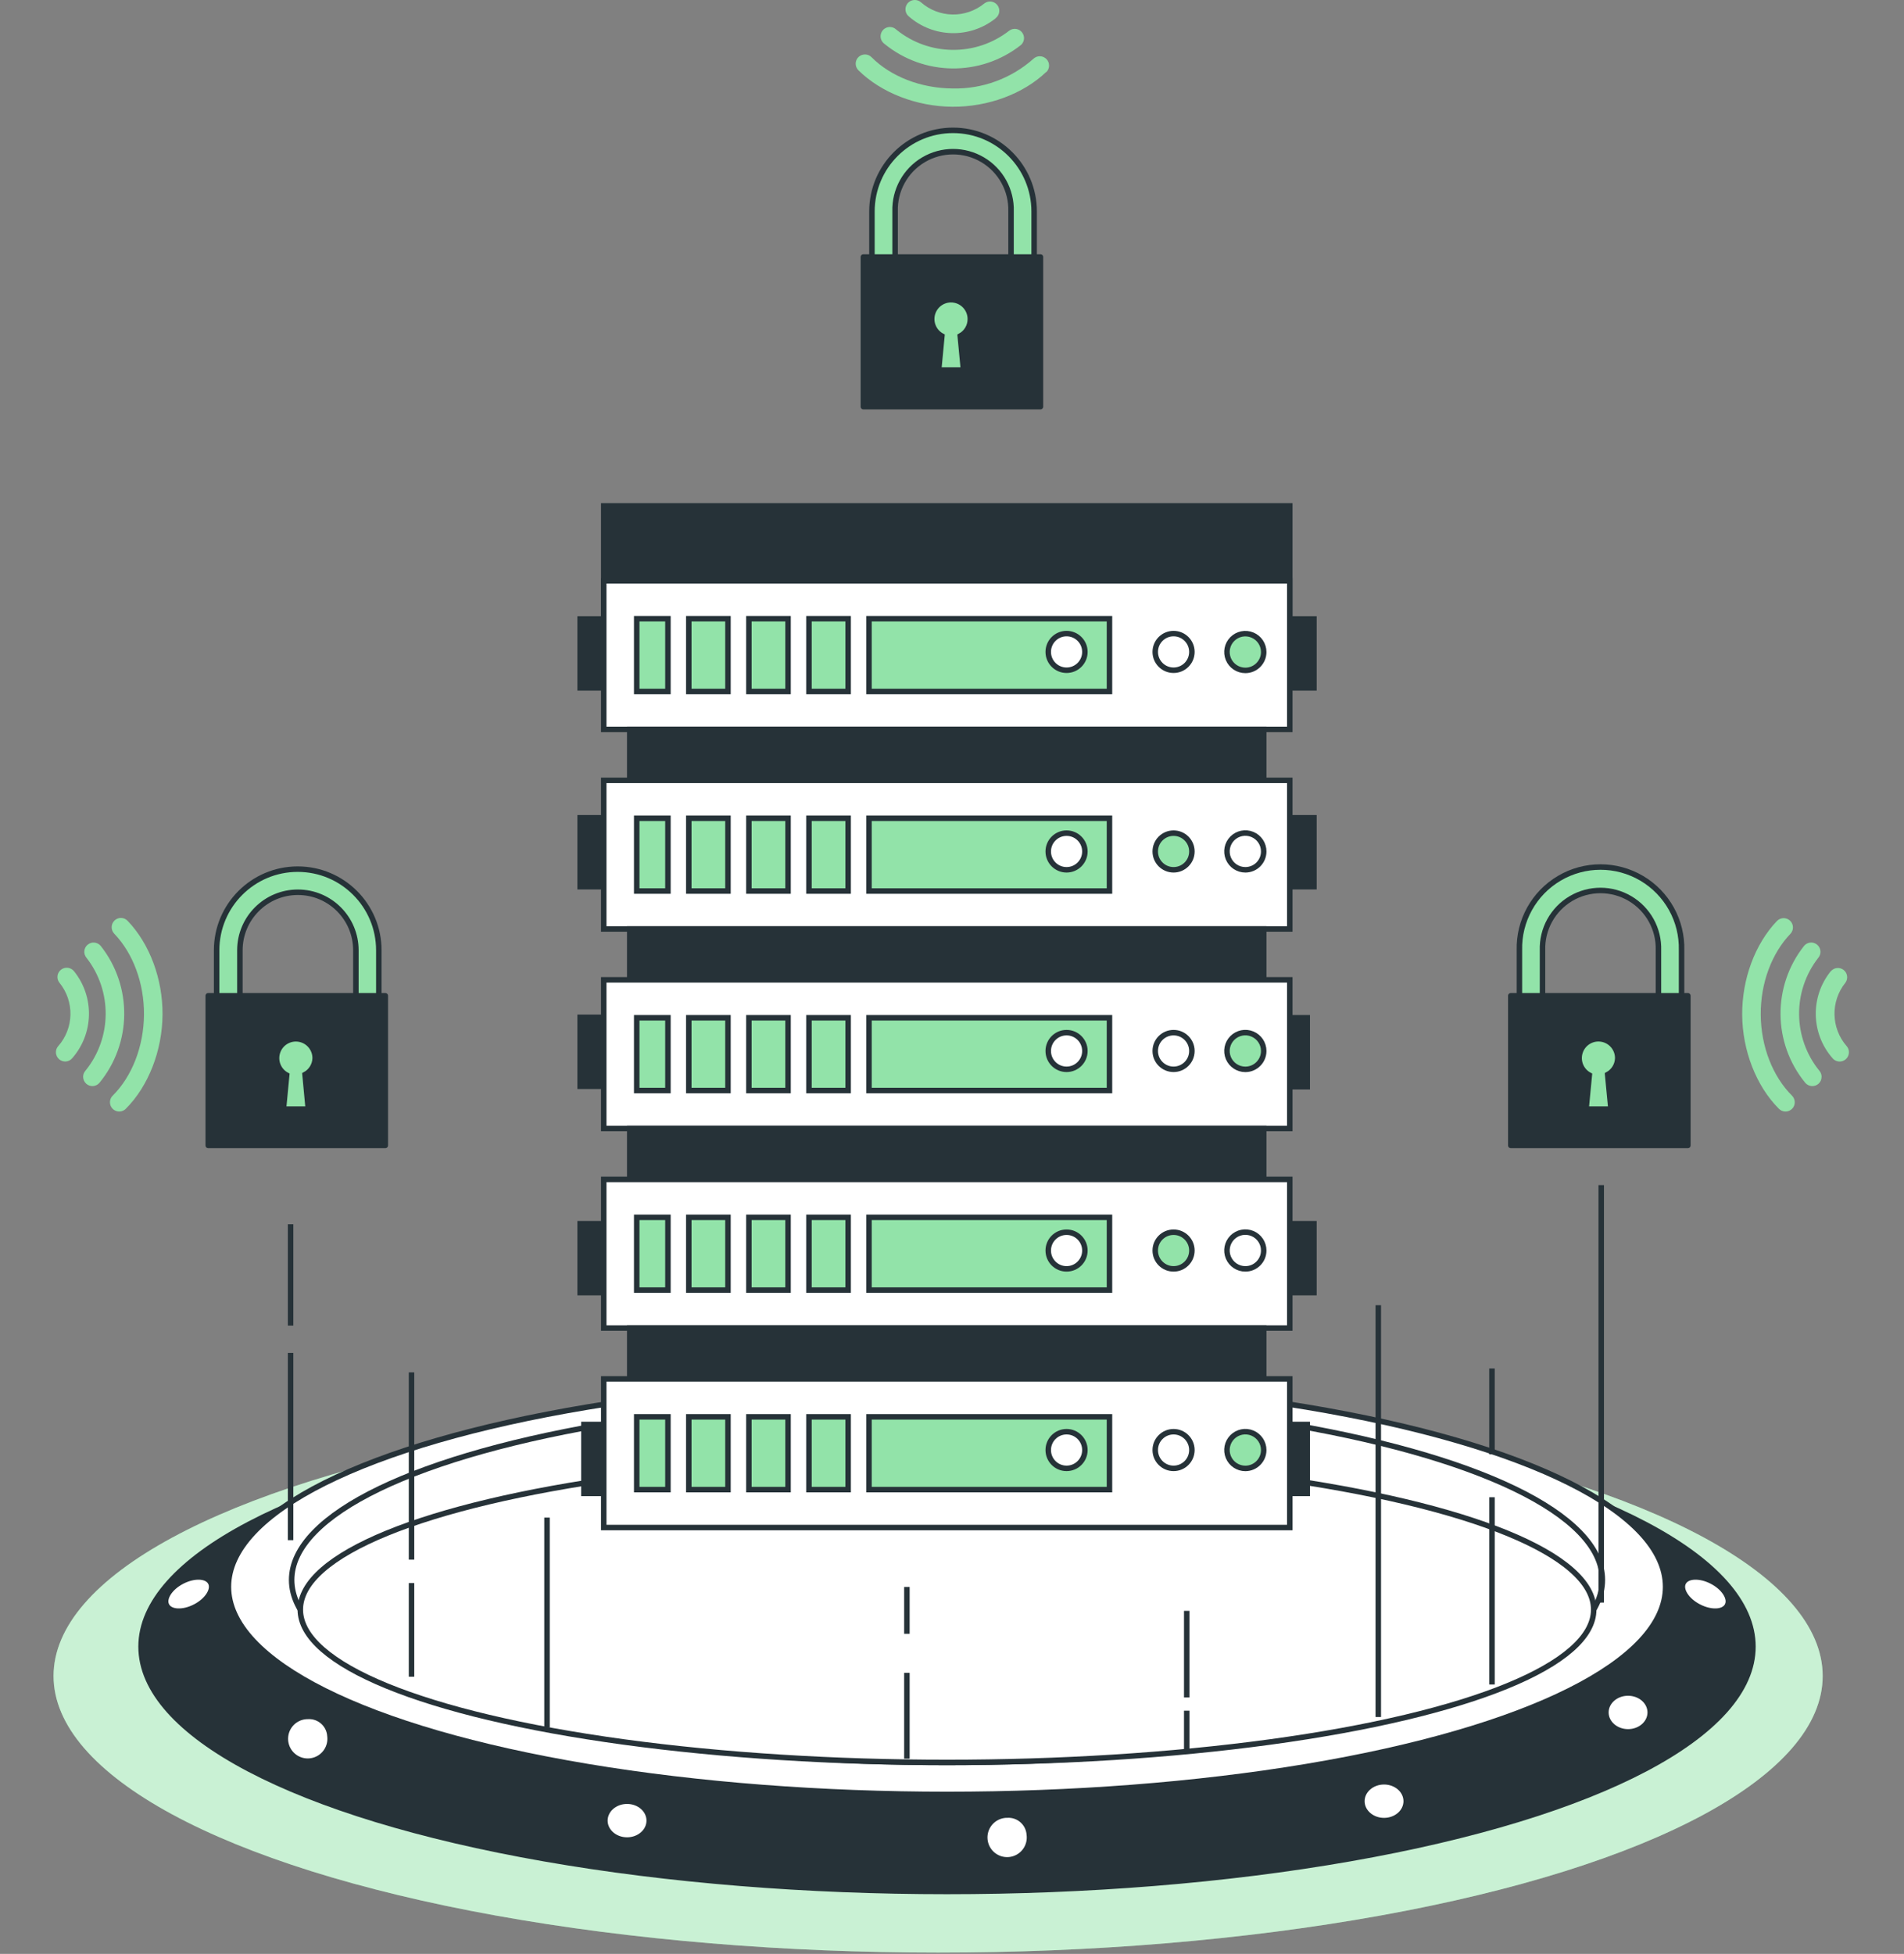 <?xml version="1.0" encoding="UTF-8"?>
<svg width="347px" height="356px" viewBox="0 0 347 356" version="1.1" xmlns="http://www.w3.org/2000/svg" xmlns:xlink="http://www.w3.org/1999/xlink">
    <rect x="0" y="0" width="347" height="356" fill="#808080" stroke="none"/>
    <title>Artboard</title>
    <g id="Artboard" stroke="none" stroke-width="1" fill="none" fill-rule="evenodd">
        <g id="p2" transform="translate(9.76, 0)">
            <g id="freepik--Padlocks--inject-154" transform="translate(0.43, 0)" fill-rule="nonzero">
                <path d="M176.18,52.57 L150.83,52.57 C149.669,52.57 148.726,51.632 148.72,50.47 L148.72,38.53 C148.72,30.368 155.337,23.75 163.5,23.75 C171.663,23.75 178.28,30.368 178.28,38.53 L178.28,50.47 C178.28,51.63 177.34,52.57 176.18,52.57 L176.18,52.57 Z M152.94,48.36 L174.07,48.36 L174.07,38.53 C174.189,34.678 172.201,31.067 168.884,29.106 C165.566,27.145 161.444,27.145 158.126,29.106 C154.809,31.067 152.822,34.678 152.94,38.53 L152.94,48.36 Z" id="Shape" stroke="#263238" fill="#92E3A9" stroke-linecap="round" stroke-linejoin="round"></path>
                <rect id="Rectangle" stroke="#263238" fill="#263238" stroke-linecap="round" stroke-linejoin="round" x="147.16" y="46.82" width="32.27" height="27.27"></rect>
                <path d="M166.65,58.14 C166.657,56.416 165.414,54.94 163.713,54.655 C162.012,54.369 160.355,55.358 159.799,56.99 C159.242,58.622 159.949,60.417 161.47,61.23 L160.88,67.43 L165.4,67.43 L164.81,61.23 C165.946,60.618 166.653,59.431 166.65,58.14 L166.65,58.14 Z" id="Path" stroke="#263238" fill="#92E3A9"></path>
                <path d="M294.17,187.18 L268.82,187.18 C268.261,187.18 267.726,186.958 267.332,186.562 C266.937,186.166 266.717,185.629 266.72,185.07 L266.72,173.14 C266.58,167.77 269.365,162.747 273.994,160.021 C278.623,157.294 284.367,157.294 288.996,160.021 C293.625,162.747 296.41,167.77 296.27,173.14 L296.27,185.07 C296.273,185.629 296.053,186.166 295.659,186.562 C295.264,186.958 294.729,187.18 294.17,187.18 Z M270.93,182.97 L292.06,182.97 L292.06,173.14 C292.179,169.288 290.191,165.677 286.874,163.716 C283.556,161.755 279.434,161.755 276.116,163.716 C272.799,165.677 270.812,169.288 270.93,173.14 L270.93,182.97 Z" id="Shape" stroke="#263238" fill="#92E3A9" stroke-linecap="round" stroke-linejoin="round"></path>
                <rect id="Rectangle" stroke="#263238" fill="#263238" stroke-linecap="round" stroke-linejoin="round" x="265.15" y="181.43" width="32.27" height="27.27"></rect>
                <path d="M284.64,192.8 C284.647,191.076 283.404,189.6 281.703,189.315 C280.002,189.029 278.345,190.018 277.789,191.65 C277.232,193.282 277.939,195.077 279.46,195.89 L278.87,202.08 L283.4,202.08 L282.8,195.8 C283.907,195.202 284.609,194.058 284.64,192.8 L284.64,192.8 Z" id="Path" stroke="#263238" fill="#92E3A9"></path>
                <path d="M56.77,187.18 L31.4,187.18 C30.84,187.183 30.301,186.962 29.905,186.565 C29.509,186.169 29.287,185.631 29.29,185.07 L29.29,173.14 C29.29,164.978 35.907,158.36 44.07,158.36 C52.233,158.36 58.85,164.978 58.85,173.14 L58.85,185.07 C58.856,186.226 57.926,187.169 56.77,187.18 Z M33.53,182.97 L54.67,182.97 L54.67,173.14 C54.67,167.303 49.938,162.57 44.1,162.57 C38.262,162.57 33.53,167.303 33.53,173.14 L33.53,182.97 Z" id="Shape" stroke="#263238" fill="#92E3A9" stroke-linecap="round" stroke-linejoin="round"></path>
                <rect id="Rectangle" stroke="#263238" fill="#263238" stroke-linecap="round" stroke-linejoin="round" x="27.76" y="181.43" width="32.27" height="27.27"></rect>
                <path d="M47.25,192.8 C47.254,191.078 46.012,189.606 44.313,189.32 C42.615,189.035 40.959,190.021 40.4,191.65 C39.842,193.279 40.544,195.073 42.06,195.89 L41.47,202.08 L45.99,202.08 L45.4,195.8 C46.512,195.206 47.219,194.061 47.25,192.8 L47.25,192.8 Z" id="Path" stroke="#263238" fill="#92E3A9"></path>
                <path d="M313.66,167.8 C309.66,171.98 307.28,178.38 307.32,184.89 C307.36,191.4 309.87,197.89 314.02,202.03 C314.68,202.69 315.75,202.69 316.41,202.03 C316.73,201.714 316.907,201.28 316.9,200.83 C316.897,200.385 316.721,199.959 316.41,199.64 C312.87,196.13 310.74,190.64 310.7,184.88 C310.66,179.12 312.7,173.71 316.1,170.15 C316.518,169.714 316.672,169.089 316.503,168.509 C316.335,167.929 315.87,167.483 315.283,167.339 C314.697,167.195 314.078,167.374 313.66,167.81 L313.66,167.8 Z" id="Path" fill="#92E3A9"></path>
                <path d="M318.59,172.35 C312.796,179.688 312.892,190.07 318.82,197.3 C319.432,198.007 320.499,198.088 321.21,197.48 C321.586,197.154 321.799,196.678 321.79,196.18 C321.792,195.784 321.65,195.4 321.39,195.1 C316.529,189.119 316.45,180.57 321.2,174.5 C321.584,174.034 321.69,173.398 321.479,172.833 C321.267,172.267 320.769,171.857 320.174,171.758 C319.578,171.658 318.974,171.884 318.59,172.35 L318.59,172.35 Z" id="Path" fill="#92E3A9"></path>
                <path d="M323.46,176.96 C319.706,181.612 319.837,188.289 323.77,192.79 C324.225,193.349 324.985,193.558 325.662,193.31 C326.339,193.061 326.784,192.411 326.77,191.69 C326.771,191.297 326.629,190.917 326.37,190.62 C323.49,187.329 323.393,182.443 326.14,179.04 C326.665,178.304 326.517,177.285 325.805,176.728 C325.093,176.171 324.068,176.273 323.48,176.96 L323.46,176.96 Z" id="Path" fill="#92E3A9"></path>
                <path d="M13.09,167.8 C17.09,171.98 19.48,178.38 19.43,184.89 C19.38,191.4 16.88,197.89 12.73,202.03 C12.301,202.455 11.678,202.62 11.096,202.461 C10.513,202.302 10.06,201.845 9.906,201.261 C9.752,200.677 9.921,200.055 10.35,199.63 C13.88,196.12 16.01,190.63 16.05,184.87 C16.09,179.11 14.05,173.7 10.65,170.14 C9.996,169.478 9.996,168.413 10.65,167.75 C10.974,167.422 11.419,167.241 11.881,167.25 C12.342,167.26 12.78,167.459 13.09,167.8 L13.09,167.8 Z" id="Path" fill="#92E3A9"></path>
                <path d="M8.17,172.35 C13.965,179.689 13.865,190.074 7.93,197.3 C7.322,198.006 6.257,198.087 5.55,197.48 C5.174,197.153 4.959,196.679 4.96,196.18 C4.963,195.783 5.108,195.4 5.37,195.1 C10.231,189.119 10.31,180.57 5.56,174.5 C4.966,173.78 5.069,172.714 5.79,172.12 C6.511,171.527 7.576,171.63 8.17,172.35 L8.17,172.35 Z" id="Path" fill="#92E3A9"></path>
                <path d="M3.3,176.96 C7.049,181.619 6.914,188.296 2.98,192.8 C2.694,193.146 2.281,193.363 1.834,193.402 C1.387,193.442 0.942,193.301 0.6,193.01 C0.216,192.684 -0.004,192.204 1.42108547e-14,191.7 C0.003,191.308 0.145,190.929 0.4,190.63 C3.308,187.351 3.409,182.447 0.64,179.05 C0.362,178.698 0.236,178.25 0.291,177.805 C0.345,177.36 0.575,176.955 0.93,176.68 C1.664,176.11 2.719,176.235 3.3,176.96 L3.3,176.96 Z" id="Path" fill="#92E3A9"></path>
                <path d="M180.48,13.11 C176.29,17.11 169.9,19.49 163.38,19.45 C156.86,19.41 150.4,16.9 146.25,12.8 C145.59,12.14 145.59,11.07 146.25,10.41 C146.573,10.094 147.008,9.918 147.46,9.92 C147.905,9.92 148.331,10.101 148.64,10.42 C152.15,13.95 157.64,16.08 163.4,16.12 C168.82,16.25 174.087,14.321 178.14,10.72 C178.814,10.074 179.884,10.097 180.53,10.77 C181.176,11.444 181.154,12.514 180.48,13.16 L180.48,13.11 Z" id="Path" fill="#92E3A9"></path>
                <path d="M175.9,8.18 C168.566,13.986 158.176,13.89 150.95,7.95 C150.456,7.568 150.213,6.945 150.318,6.329 C150.423,5.713 150.859,5.205 151.452,5.009 C152.045,4.812 152.698,4.959 153.15,5.39 C159.132,10.252 167.68,10.33 173.75,5.58 C174.472,5.054 175.479,5.18 176.049,5.869 C176.618,6.557 176.553,7.57 175.9,8.18 L175.9,8.18 Z" id="Path" fill="#92E3A9"></path>
                <path d="M171.28,3.32 C166.623,7.063 159.952,6.928 155.45,3 C154.891,2.545 154.682,1.785 154.931,1.108 C155.179,0.431 155.829,-0.014 156.55,0 C156.947,-0.001 157.33,0.141 157.63,0.4 C160.91,3.299 165.807,3.397 169.2,0.63 C169.937,0.056 171.001,0.188 171.575,0.925 C172.149,1.663 172.017,2.726 171.28,3.3 L171.28,3.32 Z" id="Path" fill="#92E3A9"></path>
            </g>
            <g id="freepik--Device--inject-154" transform="translate(0, 92.18)">
                <ellipse id="Oval" fill="#92E3A9" fill-rule="nonzero" cx="161.21" cy="213.19" rx="161.21" ry="50.4"></ellipse>
                <ellipse id="Oval" fill="#FFFFFF" fill-rule="nonzero" opacity="0.5" cx="161.21" cy="213.19" rx="161.21" ry="50.4"></ellipse>
                <ellipse id="Oval" stroke="#263238" fill="#263238" fill-rule="nonzero" cx="162.83" cy="207.84" rx="146.88" ry="44.61"></ellipse>
                <ellipse id="Oval" stroke="#263238" fill="#FFFFFF" fill-rule="nonzero" cx="162.83" cy="196.94" rx="130.96" ry="37.83"></ellipse>
                <ellipse id="Oval" stroke="#263238" fill="#FFFFFF" fill-rule="nonzero" cx="162.83" cy="195.69" rx="119.44" ry="33.26"></ellipse>
                <ellipse id="Oval" stroke="#263238" fill="#FFFFFF" fill-rule="nonzero" cx="162.83" cy="201.09" rx="117.86" ry="27.85"></ellipse>
                <path d="M50.37,224.09 C50.595,225.779 49.748,227.43 48.244,228.231 C46.741,229.032 44.898,228.814 43.622,227.685 C42.346,226.556 41.906,224.753 42.518,223.163 C43.131,221.574 44.666,220.532 46.37,220.55 C48.446,220.441 50.226,222.016 50.37,224.09 L50.37,224.09 Z" id="Path" stroke="#263238" fill="#FFFFFF" fill-rule="nonzero"></path>
                <ellipse id="Oval" stroke="#263238" fill="#FFFFFF" fill-rule="nonzero" cx="104.52" cy="239.54" rx="4.04" ry="3.54"></ellipse>
                <path d="M177.83,242.07 C178.055,243.759 177.208,245.41 175.704,246.211 C174.201,247.012 172.358,246.794 171.082,245.665 C169.806,244.536 169.366,242.733 169.978,241.143 C170.591,239.554 172.126,238.512 173.83,238.53 C175.906,238.421 177.686,239.996 177.83,242.07 L177.83,242.07 Z" id="Path" stroke="#263238" fill="#FFFFFF" fill-rule="nonzero"></path>
                <ellipse id="Oval" stroke="#263238" fill="#FFFFFF" fill-rule="nonzero" cx="242.48" cy="236" rx="4.04" ry="3.54"></ellipse>
                <ellipse id="Oval" stroke="#263238" fill="#FFFFFF" fill-rule="nonzero" cx="286.95" cy="219.83" rx="4.04" ry="3.54"></ellipse>
                <path d="M305.05,200.35 C304.38,201.63 302.05,201.73 299.83,200.58 C297.61,199.43 296.36,197.45 297.03,196.17 C297.7,194.89 300.03,194.79 302.25,195.94 C304.47,197.09 305.72,199.07 305.05,200.35 Z" id="Path" stroke="#263238" fill="#FFFFFF" fill-rule="nonzero"></path>
                <path d="M20.61,200.35 C21.28,201.63 23.61,201.73 25.83,200.58 C28.05,199.43 29.3,197.45 28.63,196.17 C27.96,194.89 25.63,194.79 23.41,195.94 C21.19,197.09 19.94,199.07 20.61,200.35 Z" id="Path" stroke="#263238" fill="#FFFFFF" fill-rule="nonzero"></path>
                <line x1="43.2" y1="188.44" x2="43.2" y2="154.32" id="Path" stroke="#263238"></line>
                <line x1="65.24" y1="213.32" x2="65.24" y2="196.26" id="Path" stroke="#263238"></line>
                <line x1="65.24" y1="191.99" x2="65.24" y2="157.87" id="Path" stroke="#263238"></line>
                <line x1="262.15" y1="214.74" x2="262.15" y2="180.62" id="Path" stroke="#263238"></line>
                <line x1="241.43" y1="220.66" x2="241.43" y2="145.63" id="Path" stroke="#263238"></line>
                <line x1="155.52" y1="228.25" x2="155.52" y2="212.61" id="Path" stroke="#263238"></line>
                <line x1="89.93" y1="222.58" x2="89.93" y2="184.33" id="Path" stroke="#263238"></line>
                <line x1="206.52" y1="227.24" x2="206.52" y2="219.51" id="Path" stroke="#263238"></line>
                <line x1="206.52" y1="217.1" x2="206.52" y2="201.32" id="Path" stroke="#263238"></line>
                <line x1="155.52" y1="205.5" x2="155.52" y2="196.97" id="Path" stroke="#263238"></line>
                <line x1="262.15" y1="172.8" x2="262.15" y2="157.16" id="Path" stroke="#263238"></line>
                <line x1="282.06" y1="199.81" x2="282.06" y2="123.75" id="Path" stroke="#263238"></line>
                <line x1="43.2" y1="149.34" x2="43.2" y2="130.88" id="Path" stroke="#263238"></line>
                <rect id="Rectangle" stroke="#263238" fill="#263238" fill-rule="nonzero" x="223.73" y="93.26" width="4.75" height="12.56"></rect>
                <rect id="Rectangle" stroke="#263238" fill="#263238" fill-rule="nonzero" x="100.27" y="0" width="125.03" height="27.08"></rect>
                <rect id="Rectangle" stroke="#263238" fill="#263238" fill-rule="nonzero" x="223.73" y="167.36" width="4.75" height="12.56"></rect>
                <rect id="Rectangle" stroke="#263238" fill="#263238" fill-rule="nonzero" x="96.66" y="167.36" width="4.75" height="12.56"></rect>
                <rect id="Rectangle" stroke="#263238" fill="#263238" fill-rule="nonzero" x="95.97" y="20.59" width="4.75" height="12.56"></rect>
                <rect id="Rectangle" stroke="#263238" fill="#263238" fill-rule="nonzero" x="95.97" y="130.78" width="4.75" height="12.56"></rect>
                <rect id="Rectangle" stroke="#263238" fill="#263238" fill-rule="nonzero" x="95.97" y="93.18" width="4.75" height="12.56"></rect>
                <rect id="Rectangle" stroke="#263238" fill="#263238" fill-rule="nonzero" x="224.95" y="20.59" width="4.75" height="12.56"></rect>
                <rect id="Rectangle" stroke="#263238" fill="#263238" fill-rule="nonzero" x="224.95" y="130.78" width="4.75" height="12.56"></rect>
                <rect id="Rectangle" stroke="#263238" fill="#263238" fill-rule="nonzero" x="95.97" y="56.82" width="4.75" height="12.56"></rect>
                <rect id="Rectangle" stroke="#263238" fill="#263238" fill-rule="nonzero" x="224.95" y="56.82" width="4.75" height="12.56"></rect>
                <rect id="Rectangle" stroke="#263238" fill="#FFFFFF" fill-rule="nonzero" x="100.27" y="13.64" width="125.03" height="27.08"></rect>
                <rect id="Rectangle" stroke="#263238" fill="#92E3A9" fill-rule="nonzero" x="126.72" y="20.55" width="7.14" height="13.26"></rect>
                <rect id="Rectangle" stroke="#263238" fill="#92E3A9" fill-rule="nonzero" x="115.77" y="20.55" width="7.14" height="13.26"></rect>
                <rect id="Rectangle" stroke="#263238" fill="#92E3A9" fill-rule="nonzero" x="106.28" y="20.55" width="5.69" height="13.26"></rect>
                <rect id="Rectangle" stroke="#263238" fill="#92E3A9" fill-rule="nonzero" x="137.67" y="20.55" width="7.14" height="13.26"></rect>
                <rect id="Rectangle" stroke="#263238" fill="#92E3A9" fill-rule="nonzero" x="148.61" y="20.55" width="43.83" height="13.26"></rect>
                <circle id="Oval" stroke="#263238" fill="#FFFFFF" fill-rule="nonzero" cx="204.12" cy="26.6" r="3.34"></circle>
                <path d="M220.55,26.62 C220.55,25.264 219.733,24.042 218.48,23.524 C217.227,23.006 215.785,23.295 214.828,24.255 C213.87,25.215 213.586,26.657 214.108,27.909 C214.63,29.16 215.854,29.974 217.21,29.97 C219.056,29.964 220.55,28.466 220.55,26.62 L220.55,26.62 Z" id="Path" stroke="#263238" fill="#92E3A9" fill-rule="nonzero"></path>
                <circle id="Oval" stroke="#263238" fill="#FFFFFF" fill-rule="nonzero" cx="184.62" cy="26.6" r="3.34"></circle>
                <rect id="Rectangle" stroke="#263238" fill="#263238" fill-rule="nonzero" x="105.01" y="40.72" width="115.54" height="9.27"></rect>
                <rect id="Rectangle" stroke="#263238" fill="#FFFFFF" fill-rule="nonzero" x="100.27" y="50" width="125.03" height="27.08"></rect>
                <rect id="Rectangle" stroke="#263238" fill="#92E3A9" fill-rule="nonzero" x="115.77" y="56.91" width="7.14" height="13.26"></rect>
                <rect id="Rectangle" stroke="#263238" fill="#92E3A9" fill-rule="nonzero" x="137.67" y="56.91" width="7.14" height="13.26"></rect>
                <rect id="Rectangle" stroke="#263238" fill="#92E3A9" fill-rule="nonzero" x="126.72" y="56.91" width="7.14" height="13.26"></rect>
                <rect id="Rectangle" stroke="#263238" fill="#92E3A9" fill-rule="nonzero" x="106.28" y="56.91" width="5.69" height="13.26"></rect>
                <rect id="Rectangle" stroke="#263238" fill="#92E3A9" fill-rule="nonzero" x="148.61" y="56.91" width="43.83" height="13.26"></rect>
                <circle id="Oval" stroke="#263238" fill="#92E3A9" fill-rule="nonzero" cx="204.12" cy="62.96" r="3.34"></circle>
                <path d="M220.55,62.96 C220.554,61.603 219.739,60.378 218.487,59.857 C217.234,59.336 215.791,59.622 214.831,60.581 C213.872,61.541 213.586,62.984 214.107,64.237 C214.628,65.489 215.853,66.304 217.21,66.3 C218.096,66.3 218.945,65.948 219.572,65.322 C220.198,64.695 220.55,63.846 220.55,62.96 Z" id="Path" stroke="#263238" fill="#FFFFFF" fill-rule="nonzero"></path>
                <circle id="Oval" stroke="#263238" fill="#FFFFFF" fill-rule="nonzero" cx="184.62" cy="62.96" r="3.34"></circle>
                <rect id="Rectangle" stroke="#263238" fill="#263238" fill-rule="nonzero" x="105.01" y="77.08" width="115.54" height="9.27"></rect>
                <rect id="Rectangle" stroke="#263238" fill="#FFFFFF" fill-rule="nonzero" x="100.27" y="86.35" width="125.03" height="27.08"></rect>
                <rect id="Rectangle" stroke="#263238" fill="#92E3A9" fill-rule="nonzero" x="126.72" y="93.26" width="7.14" height="13.26"></rect>
                <rect id="Rectangle" stroke="#263238" fill="#92E3A9" fill-rule="nonzero" x="137.67" y="93.26" width="7.14" height="13.26"></rect>
                <rect id="Rectangle" stroke="#263238" fill="#92E3A9" fill-rule="nonzero" x="115.77" y="93.26" width="7.14" height="13.26"></rect>
                <rect id="Rectangle" stroke="#263238" fill="#92E3A9" fill-rule="nonzero" x="148.61" y="93.26" width="43.83" height="13.26"></rect>
                <rect id="Rectangle" stroke="#263238" fill="#92E3A9" fill-rule="nonzero" x="106.28" y="93.26" width="5.69" height="13.26"></rect>
                <circle id="Oval" stroke="#263238" fill="#FFFFFF" fill-rule="nonzero" cx="204.12" cy="99.31" r="3.34"></circle>
                <path d="M220.55,99.31 C220.55,97.954 219.733,96.732 218.48,96.214 C217.227,95.696 215.785,95.985 214.828,96.945 C213.87,97.905 213.586,99.347 214.108,100.599 C214.63,101.85 215.854,102.664 217.21,102.66 C219.056,102.654 220.55,101.156 220.55,99.31 Z" id="Path" stroke="#263238" fill="#92E3A9" fill-rule="nonzero"></path>
                <circle id="Oval" stroke="#263238" fill="#FFFFFF" fill-rule="nonzero" cx="184.62" cy="99.31" r="3.34"></circle>
                <rect id="Rectangle" stroke="#263238" fill="#263238" fill-rule="nonzero" x="105.01" y="113.43" width="115.54" height="9.27"></rect>
                <rect id="Rectangle" stroke="#263238" fill="#FFFFFF" fill-rule="nonzero" x="100.27" y="122.71" width="125.03" height="27.08"></rect>
                <rect id="Rectangle" stroke="#263238" fill="#92E3A9" fill-rule="nonzero" x="137.67" y="129.62" width="7.14" height="13.26"></rect>
                <rect id="Rectangle" stroke="#263238" fill="#92E3A9" fill-rule="nonzero" x="115.77" y="129.62" width="7.14" height="13.26"></rect>
                <rect id="Rectangle" stroke="#263238" fill="#92E3A9" fill-rule="nonzero" x="126.72" y="129.62" width="7.14" height="13.26"></rect>
                <rect id="Rectangle" stroke="#263238" fill="#92E3A9" fill-rule="nonzero" x="106.28" y="129.62" width="5.69" height="13.26"></rect>
                <rect id="Rectangle" stroke="#263238" fill="#92E3A9" fill-rule="nonzero" x="148.61" y="129.62" width="43.83" height="13.26"></rect>
                <circle id="Oval" stroke="#263238" fill="#92E3A9" fill-rule="nonzero" cx="204.12" cy="135.67" r="3.34"></circle>
                <path d="M220.55,135.67 C220.554,134.313 219.739,133.088 218.487,132.567 C217.234,132.046 215.791,132.332 214.831,133.291 C213.872,134.251 213.586,135.694 214.107,136.947 C214.628,138.199 215.853,139.014 217.21,139.01 C219.055,139.01 220.55,137.515 220.55,135.67 L220.55,135.67 Z" id="Path" stroke="#263238" fill="#FFFFFF" fill-rule="nonzero"></path>
                <circle id="Oval" stroke="#263238" fill="#FFFFFF" fill-rule="nonzero" cx="184.62" cy="135.67" r="3.34"></circle>
                <rect id="Rectangle" stroke="#263238" fill="#263238" fill-rule="nonzero" x="105.01" y="149.79" width="115.54" height="9.27"></rect>
                <rect id="Rectangle" stroke="#263238" fill="#FFFFFF" fill-rule="nonzero" x="100.27" y="159.06" width="125.03" height="27.08"></rect>
                <rect id="Rectangle" stroke="#263238" fill="#92E3A9" fill-rule="nonzero" x="115.77" y="165.97" width="7.14" height="13.26"></rect>
                <rect id="Rectangle" stroke="#263238" fill="#92E3A9" fill-rule="nonzero" x="126.72" y="165.97" width="7.14" height="13.26"></rect>
                <rect id="Rectangle" stroke="#263238" fill="#92E3A9" fill-rule="nonzero" x="137.67" y="165.97" width="7.14" height="13.26"></rect>
                <rect id="Rectangle" stroke="#263238" fill="#92E3A9" fill-rule="nonzero" x="106.28" y="165.97" width="5.69" height="13.26"></rect>
                <rect id="Rectangle" stroke="#263238" fill="#92E3A9" fill-rule="nonzero" x="148.61" y="165.97" width="43.83" height="13.26"></rect>
                <circle id="Oval" stroke="#263238" fill="#FFFFFF" fill-rule="nonzero" cx="204.12" cy="172.02" r="3.34"></circle>
                <path d="M220.55,172.02 C220.55,170.664 219.733,169.442 218.48,168.924 C217.227,168.406 215.785,168.695 214.828,169.655 C213.87,170.615 213.586,172.057 214.108,173.309 C214.63,174.56 215.854,175.374 217.21,175.37 C219.056,175.364 220.55,173.866 220.55,172.02 Z" id="Path" stroke="#263238" fill="#92E3A9" fill-rule="nonzero"></path>
                <circle id="Oval" stroke="#263238" fill="#FFFFFF" fill-rule="nonzero" cx="184.62" cy="172.02" r="3.34"></circle>
            </g>
        </g>
    </g>
</svg>